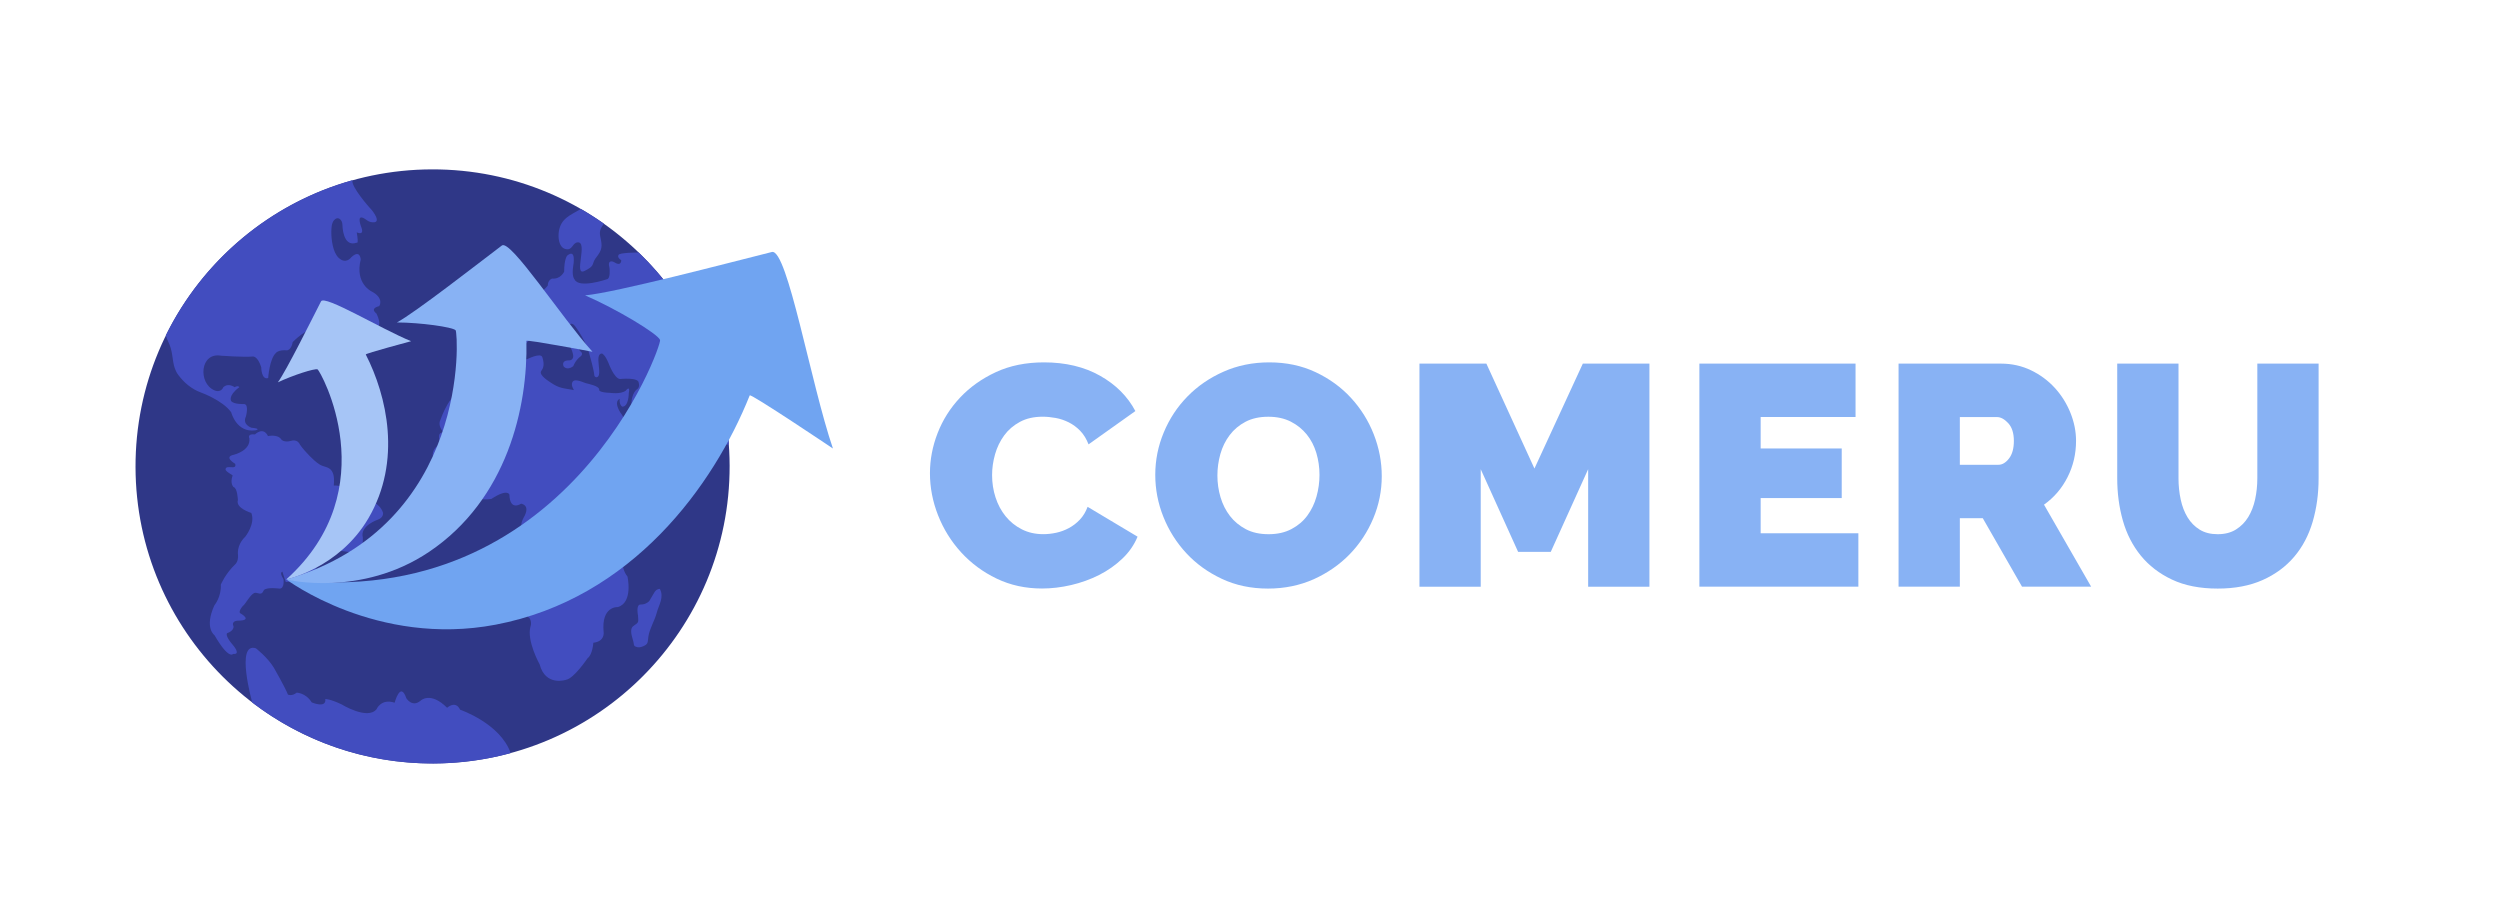 <?xml version="1.0" encoding="utf-8"?>
<!-- Generator: Adobe Illustrator 27.3.1, SVG Export Plug-In . SVG Version: 6.00 Build 0)  -->
<svg version="1.1" id="Capa_1" xmlns="http://www.w3.org/2000/svg" xmlns:xlink="http://www.w3.org/1999/xlink" x="0px" y="0px"
	 viewBox="0 0 638.1 233.33" style="enable-background:new 0 0 638.1 233.33;" xml:space="preserve">
<style type="text/css">
	.st0{fill:#2F3787;}
	.st1{fill:#424DBF;}
	.st2{fill:#70A4F1;}
	.st3{fill:#88B2F4;}
	.st4{fill:#A6C5F6;}
	.st5{enable-background:new    ;}
</style>
<g>
	<g>
		<g>
			<g>
				<path class="st0" d="M186.23,118.86c0.1,41.87-33.76,75.9-75.64,76c-41.87,0.1-75.9-33.76-76-75.63s33.76-75.9,75.64-76
					C152.1,43.13,186.13,76.99,186.23,118.86z"/>
				<g>
					<path class="st1" d="M45.52,95.72c1.47,1.97,3.43,3.62,5.76,4.46c0,0,5.52,1.97,7.73,5.05c0,0,1.33,5.29,6.18,4.61
						c0,0,1.79-0.4-0.99-0.66c0,0-2.43-0.76-1.44-2.86c0,0,0.87-3.09-0.45-3.19c0,0-2.64,0.12-3.31-0.77c0,0-0.89-1.32,2.08-3.53
						c0,0-0.22-0.55-1.21,0c0,0-1.55-1.21-2.87,0.01c0,0-0.55,1.54-2.31,0.77c-4.16-1.81-3.68-9.77,1.74-8.82
						c0,0,5.84,0.43,8.15,0.2c0,0,1.21-0.11,2.1,2.75c0,0,0.01,3.31,1.77,2.75c0,0,0.32-4.85,1.97-6.4c0,0,0.66-0.88,2.86-0.67
						c0,0,1.1-0.11,1.43-2.1c0,0,3.52-3.76,6.82-3.87c0,0,0.77-0.99,5.4-0.01c0,0,1.32,0.33,4.08,0.1c0,0,1.76-0.55,5.07,0.1
						c0,0,1.65-0.22-0.01-3.64c0,0-1.84-1.21,0.73-1.87c0,0,1.36-1.99-1.95-3.74c0,0-4.31-1.97-2.78-8.15c0,0-0.12-2.75-2.43-0.55
						c0,0-1.32,1.88-3.2,0.12c-1.5-1.41-1.88-4.69-1.87-6.6c0.01-0.93,0.04-2.24,0.68-2.99c1.01-1.17,2.15-0.15,2.16,1.21
						c0,0,0.01,5.84,3.65,4.51c0,0,0.55,0.55-0.01-2.64c0,0,1.99,0.99,1.21-1.21c0,0-1.44-3.5,0.66-2.36
						c0.55,0.3,1.01,0.79,1.65,0.93c3.3,0.71,0.64-2.84-0.23-3.65c0,0-4.85-5.44-4.37-7.01c-20.95,5.84-38.22,20.45-47.65,39.61
						c0.29,1.07,0.94,2.11,1.25,3.2C44.29,91.25,43.93,93.6,45.52,95.72z"/>
					<path class="st1" d="M54.74,162.12c0,0-2.65-1.81-0.02-7.61c0,0,1.81-2.15,1.64-5.29c0,0,1.15-2.81,3.79-5.3
						c0,0,0.72-0.66,0.6-2.31c0,0-0.45-2.42,1.86-4.63c0,0,2.64-3.31,1.53-6.06c0,0-4.08-1.2-3.42-3.3c0,0-0.12-3.09-1.11-3.3
						c0,0-0.99-0.88-0.23-2.97c0.03-0.09-1.86-0.99-1.81-1.57c0.12-1.33,2.95,0.4,2.46-1.4c0,0-3.09-1.76-0.34-2.31
						c0,0,4.35-1.03,3.96-4.2c0,0-0.67-1.21,1.43-0.99c0,0,2.11-2.1,3.32,0.43c0,0,2.52-0.56,3.41,0.87c0,0,0.66,0.88,2.54,0.33
						c0,0,1.54-0.55,2.21,0.99c0.74,1.04,1.6,2,2.5,2.91c0.76,0.77,1.61,1.57,2.52,2.15c1.04,0.66,2.35,0.52,3.1,1.64
						c0.69,1.04,0.62,2.58,0.51,3.75c0,0,3.09-0.56,7.06,3.62c0,0,0.11,0.66,1.76,0.11c0,0,2.87,0.54,3.75,3.19
						c0,0,0.23,1.21-1.32,1.77c0,0-4.62,1.55-3.84,4.53c0,0,0.34,3.97-2.19,3.86c-1.7-0.07-3.48-0.66-5.15-0.31
						c-0.83,0.17-1.86,0.43-2.5,1.03c-0.84,0.8-2.26,3.89-2.74,4.25c-1.81,1.36-4.79,2.49-7.07,2.55c0,0-0.98-2.75-0.82-2.62
						c0,0-0.99,0,0.22,1.88c0,0,0.34,2.42-0.98,2.43c0,0-3.19-0.43-3.97,0.34c-0.27,0.27-0.24,0.69-0.7,0.88
						c-0.6,0.24-1.22-0.35-1.83-0.09c-1,0.44-2.23,2.79-2.78,3.2c-0.3,0.22-1.36,1.64-0.74,1.98c0,0,3.42,1.86-0.65,1.87
						c0,0-1.76,0.01-1.1,1.44c0,0,0.22,1.1-1.65,1.77c0,0-0.66,0.55,1.55,3.08c0,0,2.1,2.42,0.01,2.2
						C59.49,166.84,58.5,168.61,54.74,162.12z"/>
					<path class="st1" d="M142.64,59.08c-0.23,1.46-0.04,3.98,1.62,4.46c1.86,0.54,1.76-1.47,3.08-1.67
						c2.92-0.43-1.08,8.77,1.86,7.28c1.07-0.54,1.91-0.97,2.17-1.86c0.32-1.08,0.66-1.36,1.32-2.28c1.27-1.78,0.84-2.93,0.49-4.8
						c-0.28-1.48,0.37-2.23,0.95-3.12c-1.89-1.34-3.85-2.59-5.87-3.75C145.54,54.94,143.16,55.74,142.64,59.08z"/>
					<path class="st1" d="M163.02,64.45c-0.06,0-5.15,0-5.14,0.65c0,0-0.5,0.55,0.69,1.32c0,0,0.09,1.76-1.9,0.45
						c0,0-1.77-0.88-1.1,1.55c0,0,0.34,2.75-0.71,2.87c0,0-7.1,2.44-8.21,0.02c0,0-0.77-0.69-0.34-3.43c0,0,0.87-4.62-1.55-2.63
						c0,0-0.77,0.88-0.76,4.08c0,0-0.88,1.98-3.08,1.77c0,0-1.1,0.33-1.1,1.77c0,0-1.1,1.55-2.2,1.66c0,0-2.53,1-4.85,0.9
						c0,0-3.3,0.34,0.01,2.97c0,0,2.21,2.98,0.23,4.25c-2.08,0.29-4.69-0.35-6.17,1.48c-1.25,1.55-2.21,3.94-0.86,5.75
						c0,0,4.15,3.92,8.75-2.77c0,0,1.24-0.81,2.06-2.3c0,0,0.33-1.08,1.82,0c0,0,1.24,0.49,2.48-0.42c0,0,0.99-0.5,1.53,0.74
						c0,0,2.94,2.14,3.61,5.2c0,0,0.5,1.57-0.99,1.66c0,0-1.99-0.16-1.4,1.49c0,0,0.82,1.24,2.48-0.01c0,0,0.49-1.41,1.73-2.4
						c0,0,1.15-0.67,0-1.49c0,0-4.65-5.69-2.5-6.85c0,0,0.58-0.58,1.57,0.99c0,0,2.65,3.63,3.41,7.02c0,0,1.08,3.71,1.17,5.12
						c0.01,0.21,0.37,0.47,0.56,0.44c1.82-0.24-0.79-6.06,1.41-6.07c0,0,0.74,0.24,1.66,2.47c0,0,1.42,3.88,2.9,4.04
						c0,0,4.79-0.51,4.8,0.98c0,0,0.42,1.16-0.57,1.74c0,0-1.95,1.47-1.06,5.87c0,0,0,1.35,0.56,4.47c0,0,1.56,6.1,2.89,10.06
						c0,0,0.56,2.64,2.98,3.08c0,0,5.61,0.43,11.78-5.98c0,0,0.77-2.43-1.44-4.96c0,0-0.66-0.22-1.55,0c0,0-3.63,0.45-3.75-0.98
						c0,0-1.99-4.73,0.21-4.74c0,0,0.64-0.94,1.77,2.42c0,0,1.33,3.44,4.19,1.05c0,0,0.56,0.23,0.68,1.72c0,0,0.11,2.56,6.31,1.97
						C184.62,94.24,176.07,77.03,163.02,64.45z"/>
					<path class="st1" d="M146.49,99.57c-0.26-0.48-0.6-1.09-0.51-1.65c0.27-1.67,2.64-0.38,3.54-0.12c0.61,0.18,3.6,0.71,3.42,1.76
						c0,0-0.1,0.61,2.73,0.71c0,0,2.73,0.43,4.05-0.56c0,0,1.21-1.57,0.77,0.65c0,0,0.01,3.43-1.64,3.44c0,0-0.85-0.42-0.67-1.98
						c0,0-1.65,0.44,0.12,3.42c0,0,1.66,1.87,1.78,5.18c0,0,1.3,1.43,0.55,5.51c0,0,1.56,0.53,1.79,3.02c0,0,0.77,1.93,2.43,2.7
						c0,0,0.89,1.43,0.89,3.41c0,0,1.32,0.99,4.41-0.01c0,0,3.85-3.04,1.38,2.26c0,0-0.98,2.98-4.29,5.96c0,0-7.78,5.97-8.01,8.45
						c0,0-1.06,2.98,0.93,5.45c0,0,1.5,6.61-2.46,7.78c0,0-4.3-0.32-3.62,6.46c0,0,0.34,2.31-2.64,2.65c0,0-0.16,2.98-1.48,3.97
						c0,0-3.46,5.13-5.44,5.47c0,0-5.28,1.83-6.79-3.95c0,0-3.32-5.94-2.34-9.58c0,0,0.45-0.99-0.19-2.15c0,0-3.17-1.65-0.03-11.08
						c0,0,2.33-2.98-0.5-9.09c0,0-2.96-2.14-0.94-5.67c0,0,1.83-2.87-0.72-3.42c0,0-2.87,1.99-2.99-2.31c0,0-0.42-1.65-4.62,1.11
						c-0.67,0.1-1.37,0.13-2.04,0.09c-0.69-0.04-1.35-0.48-2.04-0.47c-0.65,0-0.82,0.28-1.38,0.45c-1.64,0.52-2.65-0.4-3.27-1.93
						c0,0-4.19-0.87-3.54-4.4c0,0,0.53-2.05-1.11-2.05c0,0-3.53-3.01-0.01-5.56c0.68-0.49-0.92-3.08,1.15-3.13
						c-0.72-0.93-1.34-2.09-0.72-3.26c0,0,2.73-8.05,6.37-7.29c0,0-0.45-4.51,2.52-5.51c0,0,1.32-0.53,1.57-1.6c0,0,0.6-2.15,2.41,0
						c0,0,4.27,1.25,5.69-0.59c0,0,1.65-0.84,3.47-0.38c0,0,3.55-1.86,3.96-0.54c0.29,0.9,0.48,1.93,0.11,2.84
						c-0.2,0.49-0.6,0.71-0.5,1.2c0.23,1.08,2.54,2.44,3.37,2.95C143.15,99.21,144.6,99.18,146.49,99.57z"/>
					<path class="st1" d="M163.49,154.3c0.82,0,1.2-0.15,1.83-0.55c0.55-0.34,0.57-0.72,0.98-1.32c0.57-0.83,0.87-2.08,2.11-2.13
						c1.17,2.14-0.27,4.12-0.78,6.09c-0.53,2.05-1.86,4.1-2.14,6.12c-0.2,1.43,0.02,1.88-1.35,2.45c-0.68,0.28-1.22,0.39-1.92,0.08
						c-0.54-0.24-0.39-0.57-0.53-1.15c-0.24-1.04-0.83-2.43-0.48-3.5c0.26-0.79,1.37-0.98,1.64-1.66c0.16-0.39-0.02-1.23-0.01-1.66
						C162.84,157.06,162.27,154.29,163.49,154.3z"/>
					<path class="st1" d="M117.43,181.14c-1.16-2.48-3.31-0.49-3.31-0.49c-4.31-4.29-6.78-1.8-6.78-1.8
						c-2.15,1.82-3.64-0.65-3.64-0.65c-1.5-4.46-2.97,1.16-2.97,1.16c-3.47-1.15-4.63,1.67-4.63,1.67
						c-2.31,2.82-8.93-1.25-8.93-1.25c-2.98-1.42-4.14-1.36-4.14-1.36c0.34,2.48-3.47,0.86-3.47,0.86c-1.5-2.45-3.84-2.49-3.84-2.49
						c-1.18,0.99-2.23,0.5-2.23,0.5c-0.66-1.76-3.57-6.83-3.57-6.83c-1.58-2.64-4.61-4.99-4.61-4.99
						c-5.29-1.69-0.92,13.84-0.92,13.85c12.81,9.79,28.82,15.6,46.19,15.56c6.84-0.02,13.46-0.94,19.76-2.66
						C127.71,184.64,117.43,181.14,117.43,181.14z"/>
				</g>
			</g>
		</g>
		<g>
			<path class="st2" d="M73.09,147.9c71.78,8.66,95.9-59.83,95.39-61.13c-0.62-1.58-11-7.85-19.14-11.38
				c7.68-0.68,36.83-8.36,47.67-11.07c3.95-0.99,9.94,33.66,15.59,50.16c0,0-21.01-14.12-21.24-13.56
				c-9.21,23.03-30.05,51.89-64.84,58.52C96.1,165.23,73.09,147.9,73.09,147.9z"/>
		</g>
		<g>
			<path class="st3" d="M73.1,147.92c47.1-13.77,43.85-62.96,43.19-63.63c-0.81-0.82-8.96-1.96-14.98-1.99
				c4.61-2.48,20.75-15.06,26.79-19.64c2.2-1.67,15.2,18.35,23.13,27.13c0,0-16.88-3.2-16.87-2.78c0.4,16.83-4.89,40.41-24.83,53.84
				C92.08,152.58,73.1,147.92,73.1,147.92z"/>
		</g>
		<g>
			<path class="st4" d="M73.06,147.9c25.72-23.15,8.62-53.41,7.99-53.63c-0.76-0.27-6.29,1.5-10.13,3.32
				c2.17-2.98,8.58-15.91,11.02-20.67c0.89-1.74,15.27,7.01,22.99,10.17c0,0-11.71,3.13-11.57,3.39c5.4,10.57,9.25,27.17,0.68,41.8
				C86.55,145.07,73.06,147.9,73.06,147.9z"/>
		</g>
	</g>
	<g>
		<g class="st5">
			<path class="st3" d="M237.36,120.8c0-3.47,0.65-6.9,1.96-10.26c1.31-3.37,3.22-6.39,5.73-9.06s5.56-4.84,9.14-6.5
				c3.58-1.66,7.67-2.49,12.27-2.49c5.51,0,10.28,1.14,14.31,3.41c4.04,2.27,7.04,5.28,9.02,9.02l-11.95,8.5
				c-0.54-1.39-1.24-2.54-2.12-3.45c-0.88-0.91-1.86-1.63-2.93-2.17c-1.07-0.53-2.18-0.91-3.33-1.12s-2.26-0.32-3.33-0.32
				c-2.25,0-4.18,0.44-5.81,1.32s-2.97,2.03-4.01,3.45c-1.04,1.42-1.82,3.02-2.33,4.81s-0.76,3.57-0.76,5.33
				c0,1.98,0.29,3.88,0.88,5.69c0.59,1.82,1.44,3.42,2.57,4.81c1.12,1.39,2.5,2.5,4.13,3.33s3.46,1.24,5.49,1.24
				c1.07,0,2.17-0.12,3.29-0.36s2.21-0.64,3.25-1.2s1.98-1.28,2.81-2.17c0.83-0.88,1.48-1.96,1.96-3.25l12.75,7.62
				c-0.86,2.08-2.15,3.96-3.89,5.61c-1.74,1.66-3.72,3.05-5.93,4.17c-2.22,1.12-4.6,1.98-7.14,2.57c-2.54,0.59-5.01,0.88-7.42,0.88
				c-4.22,0-8.09-0.84-11.59-2.53c-3.5-1.68-6.52-3.92-9.06-6.7s-4.5-5.93-5.89-9.46C238.05,128.01,237.36,124.43,237.36,120.8z"/>
			<path class="st3" d="M323.65,150.23c-4.33,0-8.26-0.83-11.79-2.49s-6.55-3.83-9.06-6.54c-2.51-2.7-4.46-5.79-5.85-9.26
				s-2.08-7.06-2.08-10.75c0-3.74,0.72-7.35,2.17-10.82c1.44-3.47,3.46-6.54,6.05-9.18c2.59-2.65,5.67-4.76,9.22-6.33
				c3.55-1.58,7.44-2.37,11.67-2.37c4.33,0,8.26,0.83,11.79,2.49c3.53,1.66,6.55,3.85,9.06,6.58s4.45,5.83,5.81,9.3
				c1.36,3.48,2.04,7.03,2.04,10.67c0,3.74-0.72,7.34-2.17,10.79s-3.45,6.5-6.01,9.14s-5.63,4.77-9.18,6.38
				C331.76,149.42,327.87,150.23,323.65,150.23z M310.73,121.36c0,1.92,0.27,3.78,0.8,5.57s1.34,3.38,2.41,4.77s2.42,2.51,4.05,3.37
				c1.63,0.86,3.57,1.28,5.81,1.28s4.2-0.44,5.85-1.32c1.66-0.88,3.01-2.03,4.05-3.45c1.04-1.42,1.82-3.03,2.33-4.85
				c0.51-1.82,0.76-3.66,0.76-5.53c0-1.92-0.27-3.78-0.8-5.57c-0.54-1.79-1.35-3.37-2.45-4.73s-2.46-2.46-4.09-3.29
				s-3.54-1.24-5.73-1.24c-2.25,0-4.18,0.43-5.81,1.28c-1.63,0.86-2.98,1.99-4.05,3.41c-1.07,1.42-1.86,3.02-2.37,4.81
				C310.99,117.66,310.73,119.49,310.73,121.36z"/>
			<path class="st3" d="M405.36,149.75v-29.99l-9.54,21.09h-8.34l-9.54-21.09v29.99H362.3V92.81h17.08l12.27,26.78L404,92.81h17
				v56.94H405.36z"/>
			<path class="st3" d="M474.33,136.11v13.63h-40.58V92.81h39.86v13.63h-24.22v8.02h20.69v12.67h-20.69v8.98L474.33,136.11
				L474.33,136.11z"/>
			<path class="st3" d="M484.59,149.75V92.81h26.14c2.78,0,5.35,0.58,7.7,1.72s4.37,2.65,6.05,4.49s3.01,3.96,3.97,6.33
				c0.96,2.38,1.44,4.77,1.44,7.18c0,3.32-0.72,6.4-2.17,9.26c-1.44,2.86-3.45,5.2-6.01,7.02l12.03,20.93H516.1l-10.02-17.48h-5.85
				v17.48h-15.64V149.75z M500.23,118.63h9.86c0.96,0,1.86-0.53,2.69-1.6c0.83-1.07,1.24-2.57,1.24-4.49c0-1.98-0.48-3.49-1.44-4.53
				c-0.96-1.04-1.92-1.56-2.89-1.56h-9.46L500.23,118.63L500.23,118.63z"/>
			<path class="st3" d="M566.06,136.35c1.82,0,3.37-0.4,4.65-1.2s2.33-1.86,3.13-3.17s1.39-2.82,1.76-4.53s0.56-3.5,0.56-5.37V92.81
				h15.64v29.27c0,3.96-0.51,7.66-1.52,11.11c-1.02,3.45-2.59,6.43-4.73,8.94c-2.14,2.51-4.83,4.49-8.06,5.93
				c-3.24,1.44-7.04,2.17-11.43,2.17c-4.54,0-8.43-0.76-11.67-2.29c-3.24-1.52-5.89-3.57-7.98-6.13c-2.08-2.57-3.61-5.54-4.57-8.94
				c-0.96-3.39-1.44-6.99-1.44-10.79V92.81h15.64v29.27c0,1.87,0.19,3.68,0.56,5.41c0.37,1.74,0.96,3.26,1.76,4.57
				c0.8,1.31,1.83,2.35,3.09,3.13C562.71,135.97,564.25,136.35,566.06,136.35z"/>
		</g>
	</g>
</g>
</svg>
